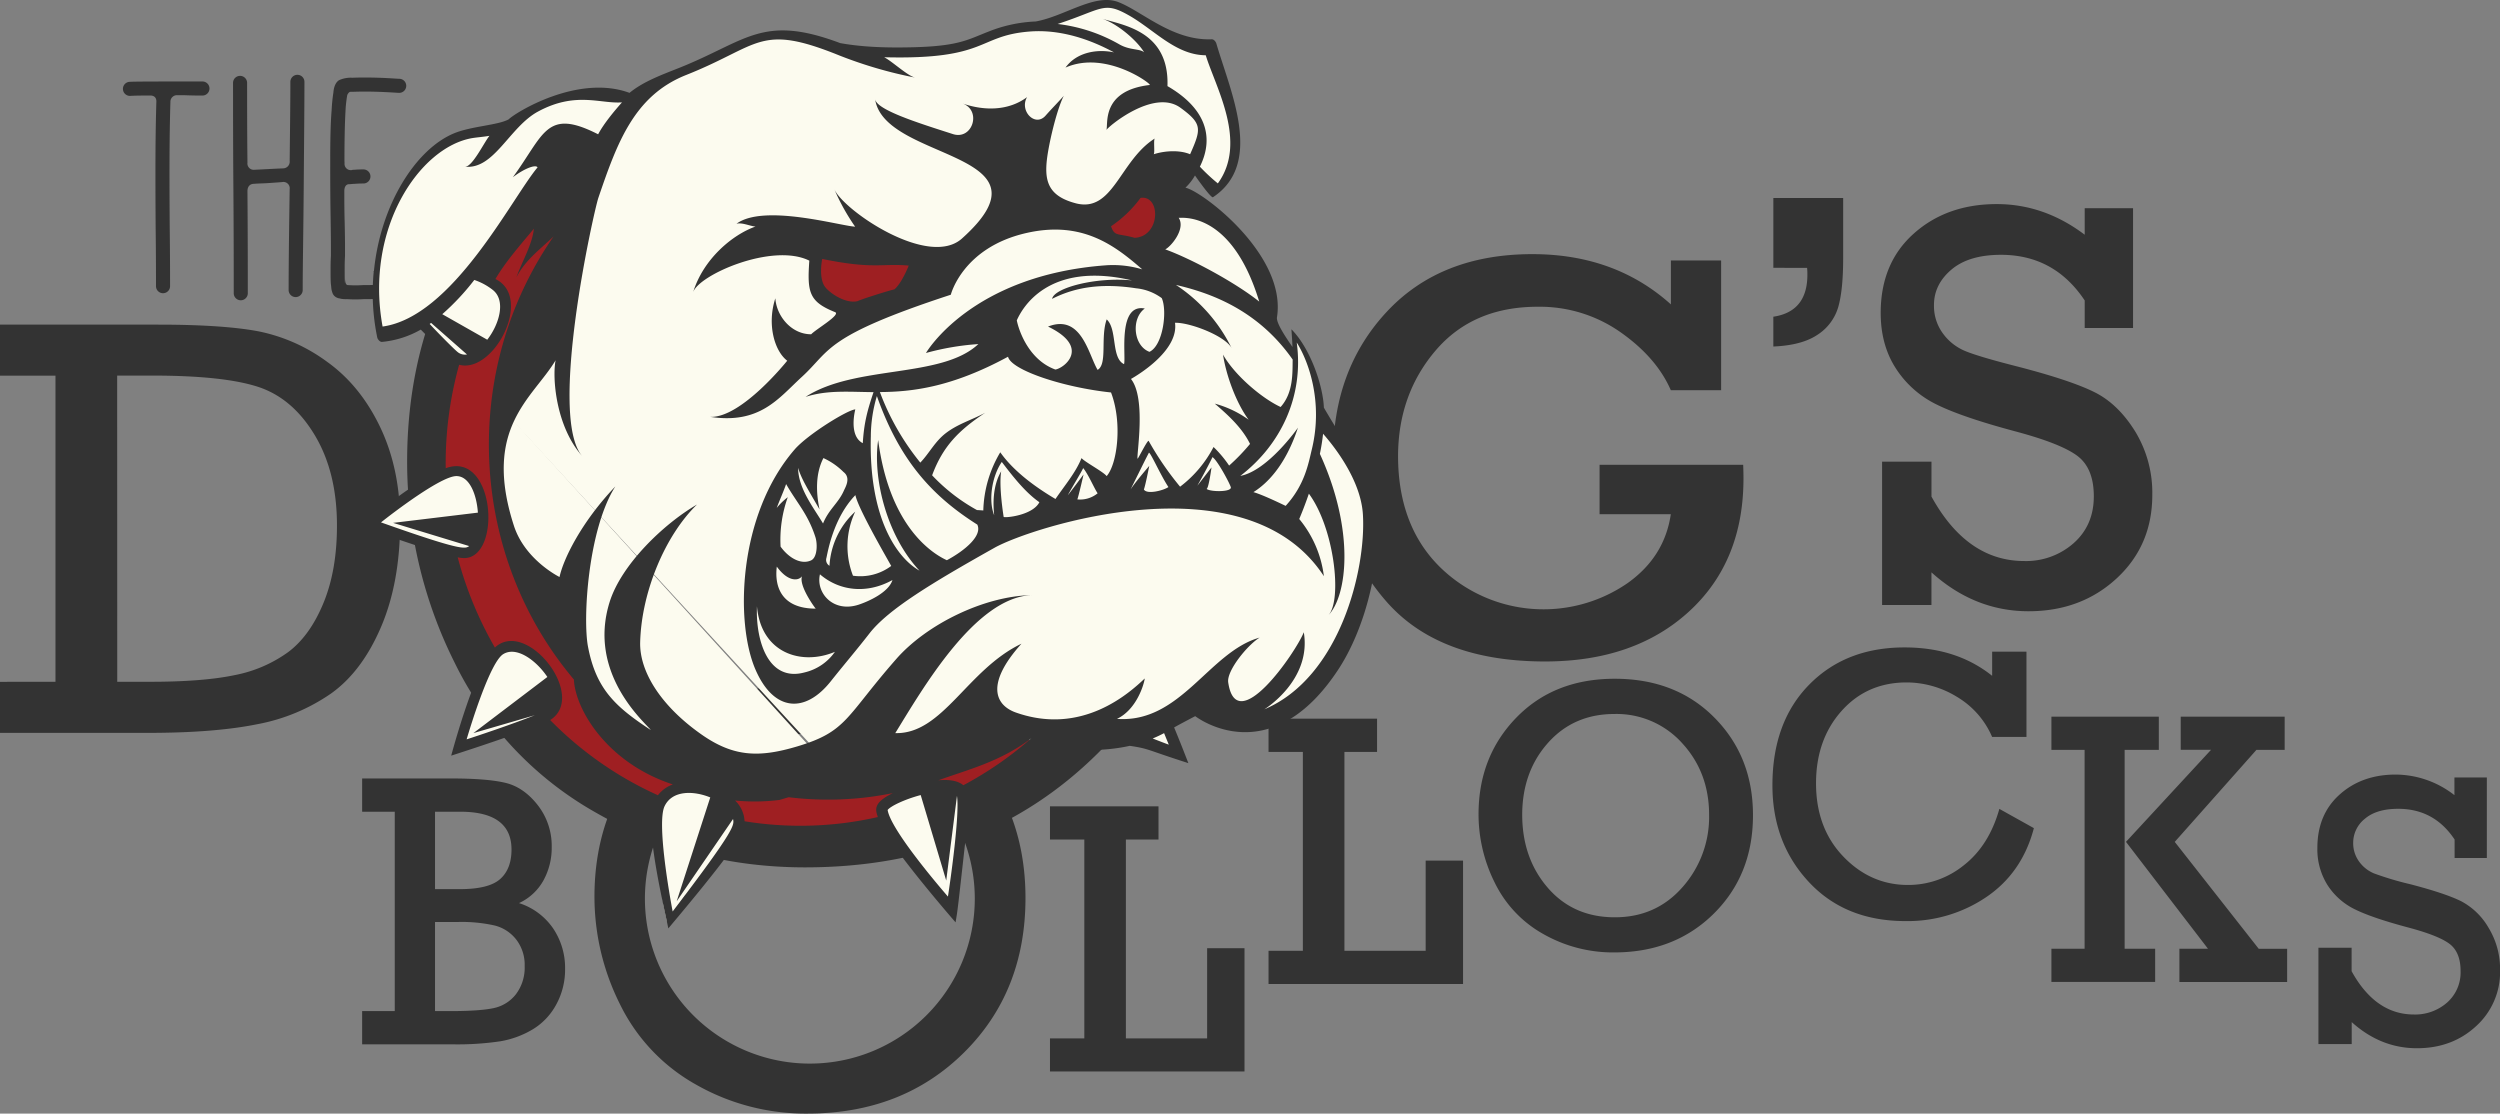 <svg xmlns="http://www.w3.org/2000/svg" viewBox="0 0 930.97 414.68"><rect x="0" y="0" width="930.97" height="414.68" fill="#808080" stroke="none"/><defs><style>.cls-1{fill:#333}.cls-2{fill:#fcfbef}.cls-3{fill:#9f1f22}.cls-4{fill:#9e1f22}.cls-5{fill:#fff}</style></defs><title>Asset 1</title><g id="Layer_2" data-name="Layer 2"><g id="Layer_1-2" data-name="Layer 1"><path class="cls-1" d="M48.27 30.47c2.23-.13 11.27-.13 27.12-.13a2.62 2.62 0 0 1 0 5.24c-1.57 0-3.8 0-6.81-.13h-2.5a2.44 2.44 0 0 0-2.62 2.49c-.4 13.49-.4 27-.26 46.63.13 10.61.13 17.95.13 22a2.62 2.62 0 0 1-5.24 0c0-4.06 0-11.4-.13-22-.13-19.78-.13-33.14.26-46.5.13-1.7-.79-2.62-2.62-2.49-2.62 0-5 0-7.07.13a2.62 2.62 0 1 1-.26-5.24zm65.1 0c0 8.52-.13 21.48-.26 38.64s-.39 30.26-.39 38.9a2.62 2.62 0 1 1-5.24 0c0-8.12.13-20.56.39-37.59a2.34 2.34 0 0 0-2.75-2.62c-1.57.13-3.41.26-5.37.39s-3.8.13-5.11.26c-1.57 0-2.49 1-2.49 2.75.13 17.16.13 29.74.13 38a2.62 2.62 0 1 1-5.24 0c0-8.65 0-21.74-.13-39.17s-.13-30.39-.13-39.16a2.62 2.62 0 1 1 5.24 0c0 7.73 0 17.68.13 29.73a2.35 2.35 0 0 0 2.62 2.62c2.88-.13 7.33-.39 10.61-.52a2.48 2.48 0 0 0 2.49-2.75c.13-12.05.26-21.88.26-29.47a2.62 2.62 0 0 1 5.24 0zm14.94 30.26a2.35 2.35 0 0 0 2.62 2.62 2.92 2.92 0 0 1 1-.13c1.57-.13 2.62-.13 3.27-.13a2.62 2.62 0 0 1 .26 5.24c-.66 0-1.71 0-3.41.13-.78 0-1.31.13-2 .13-1.18 0-1.83.92-1.83 2.62 0 3.41 0 7.2.13 11.53.13 5.37.13 8.51.13 9.17v3.41c-.13 2.1-.13 3.93-.13 5.37 0 2.1 0 3.67.13 4.85v-2c0 1.7.4 2.62 1 2.62a41.18 41.18 0 0 0 5.77 0c1.7 0 3.67 0 6.16-.13h3.93a2.62 2.62 0 1 1 0 5.24h-3.93c-2.36.13-4.32.13-6 .13a47.63 47.63 0 0 1-6.16 0 11.17 11.17 0 0 1-2.23-.13c-.13 0-.4-.13-.52-.13a3.53 3.53 0 0 1-1.83-.79 3 3 0 0 1-.92-1.44 8.21 8.21 0 0 1-.26-.92c-.13-.52-.13-1.18-.26-2.1-.13-1.31-.13-3-.13-5.24 0-1.44 0-3.27.13-5.37v-3.37c0-.13 0-4.06-.13-11.92s-.13-14.54-.13-20c0-8 .13-14.28.52-18.86a63.43 63.43 0 0 1 .66-6.68c.13-1.7.65-3.67 2.09-4.58a10.57 10.57 0 0 1 5-.92c3.27-.13 7.59-.13 12.84.13 2.49.13 4.06.26 4.58.26a2.62 2.62 0 1 1 0 5.24c-.52 0-2.09-.13-4.72-.26-5.37-.26-9.43-.26-12.44-.13h-1c-.65 0-1.18 1.18-1.18 1.18a46.29 46.29 0 0 0-.66 6c-.26 4.58-.39 10.74-.39 18.6zM20.66 253.89v-114H0v-19h58.8q24.37 0 37.54 2.51a64.46 64.46 0 0 1 25.52 11.37q12.35 8.85 19.73 24.32t7.41 35.24q0 22.52-7.1 39.13t-18.64 24.81a71.09 71.09 0 0 1-27.46 11.42q-15.9 3.22-40.5 3.22H0v-19zm23 0h12q20.11 0 31.86-2.51a50.07 50.07 0 0 0 19.84-8.58q8.09-6.07 13.12-18.31t5-28.86q0-19.78-8.25-33.56t-21.09-18q-12.85-4.21-39.51-4.21h-13zM147 376.52v-74.25h-12.14v-12.38h33q13.6 0 20.39 1.64t12 8.29a24.66 24.66 0 0 1 5.2 15.62 25.14 25.14 0 0 1-3.1 12.46 19.87 19.87 0 0 1-9.08 8.4 24.4 24.4 0 0 1 12.71 9.43 26.27 26.27 0 0 1 4.45 15.06 27 27 0 0 1-3.31 13.31 24.11 24.11 0 0 1-8.79 9.25 34.88 34.88 0 0 1-12 4.41 108.32 108.32 0 0 1-17.76 1.14h-33.71v-12.38zm15-45.42h9.33q10.68 0 14.91-3.74t4.24-11q0-14.09-19.15-14.09H162zm0 45.42h5.62q11 0 16.16-1.1a14.15 14.15 0 0 0 8.36-5.2 16.41 16.41 0 0 0 3.24-10.5 15.38 15.38 0 0 0-3.1-9.79 14.77 14.77 0 0 0-8-5.27 55.63 55.63 0 0 0-13.77-1.32H162zm241.79 10.17v-74.07H391v-12.36h40.41v12.36h-12.14v74.07h30.25V353.1h13.92V399H391v-12.31zm81.38-32.63V280h-12.78v-12.37h40.41V280h-12.15v74.07h30.25v-33.6h13.92v45.95h-72.43v-12.36zm65.42-50.81q0-21.52 14.06-36t36.65-14.49q22.8 0 37.14 14.49t14.35 36.29q0 22.23-14.59 36.68t-37.11 14.45a52.39 52.39 0 0 1-26.38-6.85 43.86 43.86 0 0 1-18.07-19.1 56.93 56.93 0 0 1-6.05-25.47zm16.26.07q0 16.26 9.52 27.27t25 11q15.34 0 25.21-11.26a39.4 39.4 0 0 0 9.87-26.88q0-15.77-10-26.67a32.89 32.89 0 0 0-25.25-10.9q-15.13 0-24.71 10.72t-9.64 26.72zm177.69-2.1l12.85 7.17q-4.33 16.48-17.51 25.53a52.18 52.18 0 0 1-30.29 9.08q-22.44 0-36-14.56t-13.56-36q0-23.51 13.64-37.43t35.58-13.92q19.39 0 32.6 10.58v-9h12.78v31.75h-12.79a32 32 0 0 0-13.14-14.95 35.94 35.94 0 0 0-18.7-5.34q-14.77 0-24.25 10.65t-9.48 26.92q0 16.69 10.16 27.27t24.08 10.58a32.92 32.92 0 0 0 20.81-7.35q9.38-7.34 13.22-20.98zm31.74 52.09v-74.07h-12.36v-12.36h40v12.36h-12.73v74.07h11.36v12.36h-38.63v-12.36zm15.41-39.81l31.67-34.27h-11.29v-12.35h38.71v12.36h-10.51l-30.42 34.27 31.27 39.81h10.58v12.36h-40.12v-12.37h10.65zm71.66 75.29v-35.86h12.36v8.74q8.88 16.12 23.22 16.12a18 18 0 0 0 12.36-4.47 14.92 14.92 0 0 0 5-11.72q0-7-4.12-10.12t-15.55-6.14q-13.28-3.55-19.67-6.71a25.23 25.23 0 0 1-10.19-9 25 25 0 0 1-3.8-13.88q0-12.43 8.27-19.85t20.77-7.46a35.79 35.79 0 0 1 22 7.67v-6.6h12.07v30h-12.01v-6.89q-7.6-11.43-21-11.43-8.1 0-12.43 3.73a11.39 11.39 0 0 0-4.33 8.91 11.55 11.55 0 0 0 2.2 7 13 13 0 0 0 5.61 4.44 116.73 116.73 0 0 0 13.43 4q13.07 3.4 19 6.35a25.61 25.61 0 0 1 10.15 9.84 29.5 29.5 0 0 1 4.31 15.76 27.21 27.21 0 0 1-8.91 20.89q-8.91 8.24-22.05 8.24-13.49 0-24.29-9.73v8.17zm-267.69-215.7h53.48c.07 1.9.11 3.59.11 5.07q0 31-20.29 49.57t-53.58 18.6q-39.85 0-59.4-22.67T496.42 170q0-32.44 20-53.9t54.22-21.46q30.76 0 51.58 18.71V97h18.71v48.3h-18.74q-5.29-12.15-18.76-21.61a52.31 52.31 0 0 0-30.81-9.46q-24.1 0-38 16.28t-14 39.21q0 26.32 15.91 41.75a55.13 55.13 0 0 0 69.6 5.65q13.73-9.77 16.06-25.63h-26.53zm64.71-73.36v-26h26v22.51q0 11.63-1.8 18a18.42 18.42 0 0 1-7.66 10.36q-5.87 4-16.54 4.44v-11.1q12.68-1.9 12.68-15.64c0-.56 0-1.41-.11-2.54zM359.33 277.38Q336.8 254.62 301 254.62q-35.47 0-57.55 22.75t-22.08 56.55a89.4 89.4 0 0 0 9.48 40 68.89 68.89 0 0 0 28.39 30 82.28 82.28 0 0 0 41.44 10.76q35.36 0 58.28-22.7t22.92-57.61q-.02-34.24-22.55-56.99zm-57.72 118.69A61.42 61.42 0 1 1 363 334.65a61.42 61.42 0 0 1-61.39 61.42zm399.26-170.78v-53.37h18.39v13q13.21 24 34.56 24a26.72 26.72 0 0 0 18.39-6.66q7.5-6.66 7.5-17.44 0-10.46-6.13-15.06t-23.15-9.14q-19.76-5.28-29.28-10A37.54 37.54 0 0 1 706 137.2q-5.65-8.72-5.65-20.66Q700.34 98 712.65 87t30.91-11q17.65 0 32.76 11.41v-9.87h18v44.6h-18v-10.25q-11.31-17-31.18-17-12 0-18.5 5.55t-6.45 13.26a17.2 17.2 0 0 0 3.28 10.41 19.38 19.38 0 0 0 8.35 6.61q5.07 2.12 20 5.91 19.45 5.06 28.22 9.45t15.11 14.64a43.89 43.89 0 0 1 6.34 23.57q0 18.82-13.26 31.08t-32.83 12.25q-20.08 0-36.15-14.48v12.15z"/><path class="cls-1" d="M151.61 172q0-63.17 41.28-105.7t107.57-42.48q66.92 0 109 42.53t42.14 106.53q0 65.25-42.84 107.68T299.83 323q-42.11 0-77.45-20.12a128.75 128.75 0 0 1-53.06-56.08 167.1 167.1 0 0 1-17.71-74.8zm47.74.21q0 47.74 27.94 80.05t73.38 32.31q45 0 74-33t29-78.91q0-46.28-29.5-78.28T300 62.39q-44.41 0-72.55 31.48t-28.1 78.39zm155.78 154.4l-6.92-28.43"/><path class="cls-2" d="M169.54 132.76s-2.7 11.49-2.9 11.29l-2.9 33.17-24.87 17.68 28.67 11s15.79 38.66 15.49 38.66-11.49 33-11.49 33l30-8.69 35.37 27.37 7.19 2.6.8 14.89c-.3.3 2.08 23 2.08 23l1.41 6.55c-.05-.25 7.45-10.8 6.71-9.83s13.68-12.57 14.28-14c.76-1.81 7.29-10.49 5.2-10.79s6.17-2 4.8 0 19.48 1.8 19.48 1.8 21-3.16 20.08-2.78 9.59-1.42 9.59-1.42l8.69 11.09"/><path class="cls-2" d="M328.49 306.2s28.19 31.13 26.15 32.15 2.7-24.88 2.7-24.88l2.4-18s4.5-3 3-2.7 25.78-18 25.78-18h9.89s15.59-.6 14.39 0 7.79-.27 7.79-.27 5.1-.87 4.2 0 11.39 4.76 11.39 4.76-1.5-10.79-2.1-10.79 14.69-9.59 13.49-9.59 24 7.79 24 7.79 10.79-6.29 10.79-5.69 10.79-9 9.89-9 7.75-14.64 7.75-14.64l8.09-24.88s3.6-21.58 2.4-21.58-5.69-18.26-5.69-18.26l-11.39-13.81s-2.4-7-2.4-6.39-1-10-1-10l-3.3-8.76-3.9-7.81-1.38 5.88-2.59-3.27-8.84-11.61 3.2-5.89-12.56-23.38-8.89-6.89L435.17 70l9.29-8.19s7.09 8.59 7.59 8.59 3.7-2.7 3.7-2.7l4-8 .3-13.09-3.7-10.79-5.79-18.38s-9.39-2.8-9.69-2.8-15.19-7.59-15.19-7.59l-12.19-5.89-20.28 5.2-17.48 4.9-18.08 6.29-33.27.7-23-3.8-19.38-.5-10.89 4.5-26.46 11.88s-7.69 6.19-8.19 6.19-6.1-.52-6.46-.52-16-.7-16-.7-10.79 2.8-11.29 2.8-13.14 9.07-13.14 9.07-10 1.62-10.43 1.62S167 53.31 167 53.31l-10.47 8.29-10.19 16.19-4.6 13.39-1.7 15 .6 11.79 2 7.19s19.76-10.06 20.26-10 13.19-12.22 13.19-12.22l5.1-7.89s8.59-12.79 8.59-13.29 4.2-6.29 4.2-6.29 3.6-2 4-1.8 2.1 5.1 2.1 5.1l-2.2 2.9s-14.8 20.5-15 20.75a54.29 54.29 0 0 1-5.78.93l-5 4.5-10.39 10.49-3.1 1.5 5.28 7.49"/><path class="cls-3" d="M348 289.52c2.19.8 32.79-15.77 34.17-15s2 3.39 2 3.39l-17.79 12.2-6 5.13-15-2.74-11.19 5.3-5.79 3.9.1 4.5-16.55 2.27-21.32.83H276s-3-6-2.2-6.59-2.6-4.9-2.6-4.9l-5.59-2.5-9.59-2.2-7.39 2-3.8 3.6-16.32-8.94-15.26-10-11.79-10.89 5.39-5.79v-9.19l-5.39-7.49-7.89-5.59-6.49.7-3.7 2.2s-6-8.89-5.69-8.79-8.31-24.37-8.27-24.27-1.52-5.9-1.82-5.9 5.89 1.3 5.89 1.3l3.6-1.9 3.1-6.79s-1.7-14.29-1.4-14.29-6.49-7.39-6.49-7.39l-8.53.88s3.18-33.41 3.25-33.7 2.39-9.64 2.33-9.43 7.94 0 7.94 0l6.59-6.8 4-8.79-1-10.19-5.3-3.6 18.28-21.48 9.49 4.6L191 137.36l-5.89 41.36L198 222.58l25.48 41L251.26 286z"/><path class="cls-4" d="M304.72 94.5l-.9 10.19 3.9 7.29 9.09 3.4 17.78-3.6s6-5.89 6.19-6.19 2.5-7.59 2.5-7.59l-21.48-3.1zm110.69-16.19c-.5 0-3.7 7.49-3.7 7.49l7.59 4.7 9.79.8 5.39-6.49 1-7.39s-1.7-4.1-2.8-4.6a24.64 24.64 0 0 0-6.39-1.7c-1.9-.1-6.69 3.2-6.69 3.2z"/><path class="cls-1" d="M493 151.81c-.33-8.29-5.06-22.1-12.09-29.19.17 2.48.31 4.63.4 6.6-2.61-3.76-6.12-9-5.78-11.06 3.72-23.34-28.17-47.16-34.09-48.26a20.13 20.13 0 0 0 3.56-4.56c.51.76 6 8.58 6.71 8.1 18.93-12.59 6.55-39.07 1.27-57.15-.21-.74-.92-1.69-1.77-1.66C436.5 15.22 425.07 4 416.33.73S396.4 6.09 385.67 8a52.72 52.72 0 0 0-17.44 3.72c-7.78 3-11 5.42-27.87 5.87-9 .24-18.57.07-27.49-1.54-29.06-10.91-34.72-.83-60 9.25-6.27 2.5-13.23 5-18.45 9.28-19.21-7.08-42.42 7.31-45 9.86-4 2.22-13.87 2.52-20.37 5.22-14.32 5.95-27.4 26.7-29.81 51.33H139l.17.21a81.69 81.69 0 0 0 1.31 24.46c.15.71 1 1.73 1.78 1.66a35.81 35.81 0 0 0 14.43-4.58c1.17 1.17 3.62 3.64 3.38 3.51 2.65 3 5.06 5.55 6.8 7.15a141.67 141.67 0 0 0-5.5 43.11c-8.83 4.7-19.54 13.1-27.16 19.37 8.74 3.17 22 7.87 31.12 10.42a140.12 140.12 0 0 0 15.91 38.86c-5.08 8.47-10.47 26.19-13.22 36.24 9.27-3 23.07-7.54 32.29-11.25a137.29 137.29 0 0 0 42.63 30.19c-2.38 9.91 4.47 38.09 5.94 45.4.91-1.17 23.55-27.68 27.36-35.32a135 135 0 0 0 52.61-1.8c4.61 8.54 20.64 27.53 27 34.86.9-5.65.24.25 5.53-47.3 4.54-3.11 22.28-12.93 26.21-16.94a8.34 8.34 0 0 1 3.92-1.67c9 2.44 20.51 2.12 29.19.17 7.31 1.08 5.83 1.32 21.83 6.44-1.45-3.73-2.79-7.21-5.3-13.29 2.74-1.55 7.85-4.2 7.85-4.2 6.63 4.81 30.95 16.7 53.35-17.48 7.63-11.65 12.7-28 14-42 2.7-27.68-2.69-26.59-19.43-55.4zm-31.11 25.4c15-11.5 23.74-29.57 21-49.65 4.14 6.49 10 21.78 5.61 39.82-1.25 5.1-2.55 13.13-9.74 21-1.77-.83-8.46-4.1-12-5.12 5-3.11 11.9-9.79 16.58-24 .02.03-11.25 16.06-21.46 17.96zm19.49-43.33c-.12 4.74.38 12.25-4.49 17.68-6.88-3.18-17-11.67-21.45-19.5 1.13 7.51 4.78 17.8 9.54 24.25a38.53 38.53 0 0 0-12.61-6c5 4.3 10.19 9 13.13 15a73.4 73.4 0 0 1-7.79 8.07 42.88 42.88 0 0 0-5.8-6.92 43.91 43.91 0 0 1-12.46 14.78 114.68 114.68 0 0 1-11.71-17.07c-.45-.3-3.74 6.32-4.1 6.67-.58-.79 3.35-22.37-2.48-29.72 3.75-2.13 17.78-11 16.4-20.92 5.46-.17 18.71 4.86 21.1 9.47a59.54 59.54 0 0 0-20.76-23.57c11.78 2.75 30.1 8.67 43.47 27.79zm-35.5 47s4-7.17 5.63-10.65c1.78 1.08 6.34 9.58 6.82 11.15.58 1.91-7.59 1.84-9 .69.8-.3 1.82-8 1.82-8zm-24.88 1.4c2.16-4.28 5-10.18 6.78-13.57.23-1.26 4.24 8 7.33 12.67-1.89 1.29-8 2.85-9.14.9.62-1.67 2-8.78 2-8.78s-5.15 5.94-6.97 8.78zm-2.43-46.68c-4.85-2.32-2.42-13-6.45-16.66-2.39 6.75.36 16.63-3.38 18.8-3.41-5.68-6-21-18.46-16.13 16.14 7.82 5.85 15.58 2.72 16-9.8-3.56-13.56-14.3-14.35-18.31 1.88-4.32 11.53-22.24 42.9-14.88-13.31-1.35-29 2.73-29.76 6.87 9.38-4.78 19.49-5.74 31.3-3.93a19.19 19.19 0 0 1 9.53 3.66c2.12 4.64.53 17.59-4.57 20-6-2.22-6.92-12.4-1.74-16.13-10.24-1.97-6.9 17.98-7.73 20.71zm-20.9 48.77c1.41-2.68 5.05-8.56 5.7-10.06 2 2.45 4.13 7.61 5.38 9.38a10.27 10.27 0 0 1-7.56 2.28c.45-1.14 2.32-9.3 2.32-9.3s-4.61 6.2-5.83 7.7zm5.07-13.77c-2.13 5.38-6.43 10.41-9.69 15.22-7.5-4.44-15.55-10.29-20.56-17.39a44.46 44.46 0 0 0-6.32 21.66c-.81-.06-1.6-.11-2.36-.15a67.74 67.74 0 0 1-16.7-12.94c4-10.81 9.91-16.76 19.8-23.31-4.84 2.62-10.14 4.12-14.66 7.58-4.12 3.15-6.17 7.49-9.54 11A93 93 0 0 1 327.66 146c12.05-.08 26.74-1.78 47.72-13.16 1.19 5 20.57 11.43 38.35 13.31 4.25 11.08 2.42 26.51-1.62 31.15-1.16-1.56-8.11-5.25-9.36-6.7zm-32.53 21.23c-2.2-5.54-.82-14.47 2.85-19.81 4 5.23 8.63 11.25 14 15-2.51 4.88-12.6 5.9-13.3 5.48 0 0-1.88-11.28-.92-17-3.25 5.5-3.03 12.43-2.62 16.32zm-27.8 20.67c-8.52-4.79-18.91-19.82-18.12-49.95a53 53 0 0 1 2.25-15.07c8.31 23.54 20.16 37 37.4 47.88 1.93 4.08-4.47 9.57-11.34 13.26-5-2.27-21.34-12.08-25.58-44.76-2.08 14.04 3.11 35.61 15.39 48.64zm-35.78-41.92a25.67 25.67 0 0 1 7.47 5.18c2.89 2.19.7 5.71.16 6.92-2 4.63-5.59 6.89-7.77 12.26-3.77-6.27-9.19-13.05-9.3-20.7 1.31 4.18 3.51 7.72 8 15.46-1.36-6.38-1.52-13.37 1.44-19.12zm2.26 40.11a2.52 2.52 0 0 1-1.14-2.93c.49-2.13 2.54-14.87 10.79-23.39.93 4.81 11.29 22.69 13.34 26.38a19.18 19.18 0 0 1-14.24 3.64 30.32 30.32 0 0 1 .83-23.86 29.49 29.49 0 0 0-9.58 20.16zm-5.22-10.61c.79 2.46.73 7.56-1.67 8.62-3.87 1.71-8.4-1.09-11.32-5.15a47 47 0 0 1 2.68-18.4 24 24 0 0 0-4.12 4c1.12-3 2.55-6.13 3.5-8.89 4 7.02 8.17 11.18 10.93 19.82zM289.27 211c4.22 5.79 8.09 5.34 9.39 3.59-1.22 3.39 4.38 11.22 5.1 12.06-12.47-.01-15.44-7.84-14.49-15.65zm21.63 31.75a19.09 19.09 0 0 1-11.33 7.66c-13.43 3.61-18.21-11.7-17.69-24.62 1.51 17.38 16.48 22.21 29.02 16.95zm-5.56-28.88c7.35 6.31 17.56 7.37 27 2.13-1.47 4.69-9.06 8-12.51 9.15-9.54 3.18-16.1-4.37-14.49-11.29zM422.5 88.56c-6.28-1.79-7.38-.34-8.77-4.3a44.28 44.28 0 0 0 11-10.57c7.63-1.13 7.51 14.41-2.23 14.87zm46.42 23.75c-8.53-6.82-24.75-15.72-35-19.45 2.14-1 7.72-7.68 5-11.76.68.22 19.58-3.1 30 31.21zM420.34 5.7c9.48 5.36 17.47 14.81 28.67 14.88 3.57 11.75 15.7 32.33 4.5 47.72a70.5 70.5 0 0 1-6.69-6.23c5.7-11.48 1.63-22.08-12.07-30 .72-20.53-16.55-22.7-24.45-25.13 5.41 1.67 12.81 7.73 15.77 12.55-1.64-1.42-5.19-.72-9.08-2.88a60.56 60.56 0 0 0-23.13-7.68c16.81-5.51 17.02-8.59 26.48-3.23zM142.47 121.6c-6.69-36.59 13.8-66.68 33.21-70.14 1.62-.29 4.09-.46 6.59-.88-2 2.41-6.44 11.78-9.15 11.48 10.87 1.21 16.55-14.72 27.2-20.5 14.06-7.62 23.27-2.83 31.3-3.44-2.67 3-6.71 7.8-8.88 11.89-19.39-9.88-20-.08-31.76 16 4.39-3.36 8.56-4.85 9.2-3.68C190.43 74 168.57 118 142.47 121.6zm40-21.72l-4.34 2.47A233.25 233.25 0 0 0 196.35 75a17.18 17.18 0 0 1 2.42 1.95c-7.51 8.05-7.4 8.68-16.3 22.93zm-1 26.64L164.7 117a89.57 89.57 0 0 0 11.92-12.75 23 23 0 0 1 6.89 3.72c4.99 3.93 2.42 12.79-2.07 18.55zM160 120.64l.54-.39L173.9 132a4.32 4.32 0 0 1-3.48-.9c-1.42-1.15-6.96-6.74-10.42-10.46zm-18.12 73.89c4.54-3.6 22.37-17.24 28.08-17.24 4.88 0 7.54 6.85 8 13.61l-31.58 3.81 28.34 8.64c-1.53 1.07-2.81 1.83-32.84-8.82zM176.29 273l22.88-6.67c-8.15 3.29-21.18 7.63-25.4 9 1.6-5.47 8.77-28.71 13.6-31.72 5-3.12 12.38 2.37 16.46 8.49zM245 296.14a132.57 132.57 0 0 1-40.12-28c14.08-8.84-8.8-38-20.59-27a137.56 137.56 0 0 1-13.85-33.6 12.72 12.72 0 0 0 2.37.29c14.23 0 11.5-40.24-6.83-33.47a136.67 136.67 0 0 1 5-38.53c12.85 3.48 27.74-25 13.51-31.92 3.79-6.49 9.54-13 14.31-18.73-.55 5.82-4.47 12.34-6.5 18.08 3.41-6.59 8.91-10.45 13.86-15.22-34.87 50.2-31.52 118.68 7.55 165 .51 11.11 12.32 31.06 36.84 39.07a12.26 12.26 0 0 0-5.55 4.03zm5.49 43.29c-1.28-6.69-5.91-33.2-3-39.23s10.88-5.75 17-3.25l-12.51 38.69 21-30.66c.38 2.28 1.3 3.26-22.5 34.45zm76.41-35.17a129.78 129.78 0 0 1-49.63 1.57 11.41 11.41 0 0 0-3.53-7.72 74.85 74.85 0 0 0 16.61-.23s1.3-.42 3.34-1a120.78 120.78 0 0 0 38.81-1.54c-7.23 3.53-6.62 5.98-5.6 8.93zm26.1 29.61c-4.71-5.44-21.38-25.21-22.45-32.24 1-1.41 6.4-4 12.31-5.56l9.5 31.84 4-31.52c1.08 6.61-2.36 31.07-3.36 37.48zm5.73-41.46c-2.35-2-6.21-2.11-9.3-1.84 11.39-4.11 23.11-6.93 34.64-15.69a132.62 132.62 0 0 1-25.32 17.53zm70.5-17.4q2.17-.89 4.26-2c.62 1.52 1.22 3 1.75 4.29-.63-.22-2.94-1.09-6-2.3zm41.64-10.9s17.63-10.75 14.65-28.67c-2.86 7.3-25.1 39.71-28.15 18.65-.62-4.3 7.15-13.87 11.71-16.66-18.86 5.3-29.4 32-53.13 30.27 7.5-3.59 10.14-13.23 10.34-15.05-5.55 5.26-23.23 21.45-48 12.68-7.59-2.69-11.5-10.52 2.1-25.63-20.21 9.64-29.33 33.77-47 33.3 10.3-16.73 29.77-50.47 50.69-51.37-17.66.34-39 10.89-50.26 23.7-19.06 21.71-18.26 27.06-37 32.64-14.19 4.23-23.67 3.92-35.65-4.5-14.82-10.41-23.07-23.19-22.78-34.33.49-18.64 9.24-39.68 21.16-51.26-12.44 7.24-28.16 22.33-32.53 36.3-8.36 26.7 13.23 44.91 15.35 47.68C229 263.12 222 256.49 219 241c-2.08-10.48 0-44 10.15-59.86-12.52 13.11-19.34 26.93-20.79 33.73 0 0-12.89-6.33-17-19.13-11.82-36.57 7.13-47.5 15.54-61.58-1.28 6.33 0 24.63 10 35.8-13-14.53 4.26-91.41 5.92-96.29 7.08-20.79 13.43-38.09 32.7-45.75 27.73-11 27.08-19.41 57.16-7.22a160.45 160.45 0 0 0 28.17 8.21c-2.74-.51-8.83-6.26-11.61-7.59 38.75 1 34.54-8 54.09-9.57 11.51-.93 22.59 2.91 31.52 7.76-6.61-1.41-14.1.12-18.07 5.66 15.06-6.66 32.44 6.36 31.35 6.48-18.55 2.15-15.25 15.17-16.16 16.8.79-1.4 17.7-15.49 27.58-8.35 8.23 6 7.82 7.88 3.63 17.34-4-1.69-9.59-1.28-13.56 0 .52-.45-.17-5.51.44-5.89-13.15 8.29-15.54 27.88-29.56 24.13-11.55-3.09-12-9.81-9.9-20.95 1.1-5.83 3.36-14.77 5.55-19.06-1.83 2.11-4.41 4.69-6.8 7.4-3.9 4.42-9.85-1.83-6.88-6.91-6.86 5.12-15.86 5.19-23.95 2.4 7.12 2.69 3.61 13.69-3.64 11.38-13-4.17-28.42-9-29-13 3.46 23.27 68.9 19.17 32.3 51.92-12.54 11.14-44.25-10.65-47.52-18.45a78.76 78.76 0 0 0 7.78 14c-5.63-.29-34-8.6-44.18-1.09 2.14-.55 5 .88 7.07 1.05-8.51 3-19.4 12-23.24 24.51 2-6.49 29.59-18.63 43.29-11.82-.81 11.71-.18 15.27 9.58 19.17 2.33.93-7.19 6.4-8.88 8.25-7.47 0-12.93-6.87-13.35-13.39-3.08 9.37-.53 19.42 4.42 23.24 0 0-17.13 21.48-28.73 20.9 18.65 2.81 25.48-6.92 34.23-14.93 10.84-9.93 8-15 55.42-30.55 0 0 4.39-17.61 28.22-23 21-4.77 33.2 5 43.08 13.56a37.8 37.8 0 0 0-13.3-1.53c-50.45 3.61-67.25 32.67-67.25 32.67a97.75 97.75 0 0 1 19.5-3.32c-13.67 12.89-45.8 7.65-64.34 19.67 8.15-2.62 16-1.85 25.31-1.77-2.34 7-3.52 11.37-4 19-5.43-2.81-2.78-12.58-2.78-12.58-2.85.15-17.75 9.32-22.61 14.94-21.12 24.4-22.19 64.44-14.55 82 6.8 15.65 18.45 16.44 28.09 4.23 5-6.29 9.43-11.44 14.33-17.74 7-9 23.31-18.83 46.59-31.91 13.64-7.65 93.72-33.72 122.64 10.6a41.32 41.32 0 0 0-9.18-21.3c.8-1.88 2.16-5.23 3.59-9.43 9.45 12.77 12.46 39.36 7.35 45.18 6.86-7.23 9.93-31.21-3.25-60 .51-2.47.92-5 1.19-7.49 3.68 4.19 14.12 17 14.84 30.22 1.17 20.38-8.54 60.43-36.66 72.37zM338.4 98.9s-2.54 6.5-5.33 8.85c-2.08.47-11.53 3.4-13.76 4.4-4.15 1-9.91-2.61-12-5.22-2.63-3.35-1.13-10.5-1.13-10.5 19.34 3.95 22.12 1.57 32.22 2.47z"/></g></g></svg>
